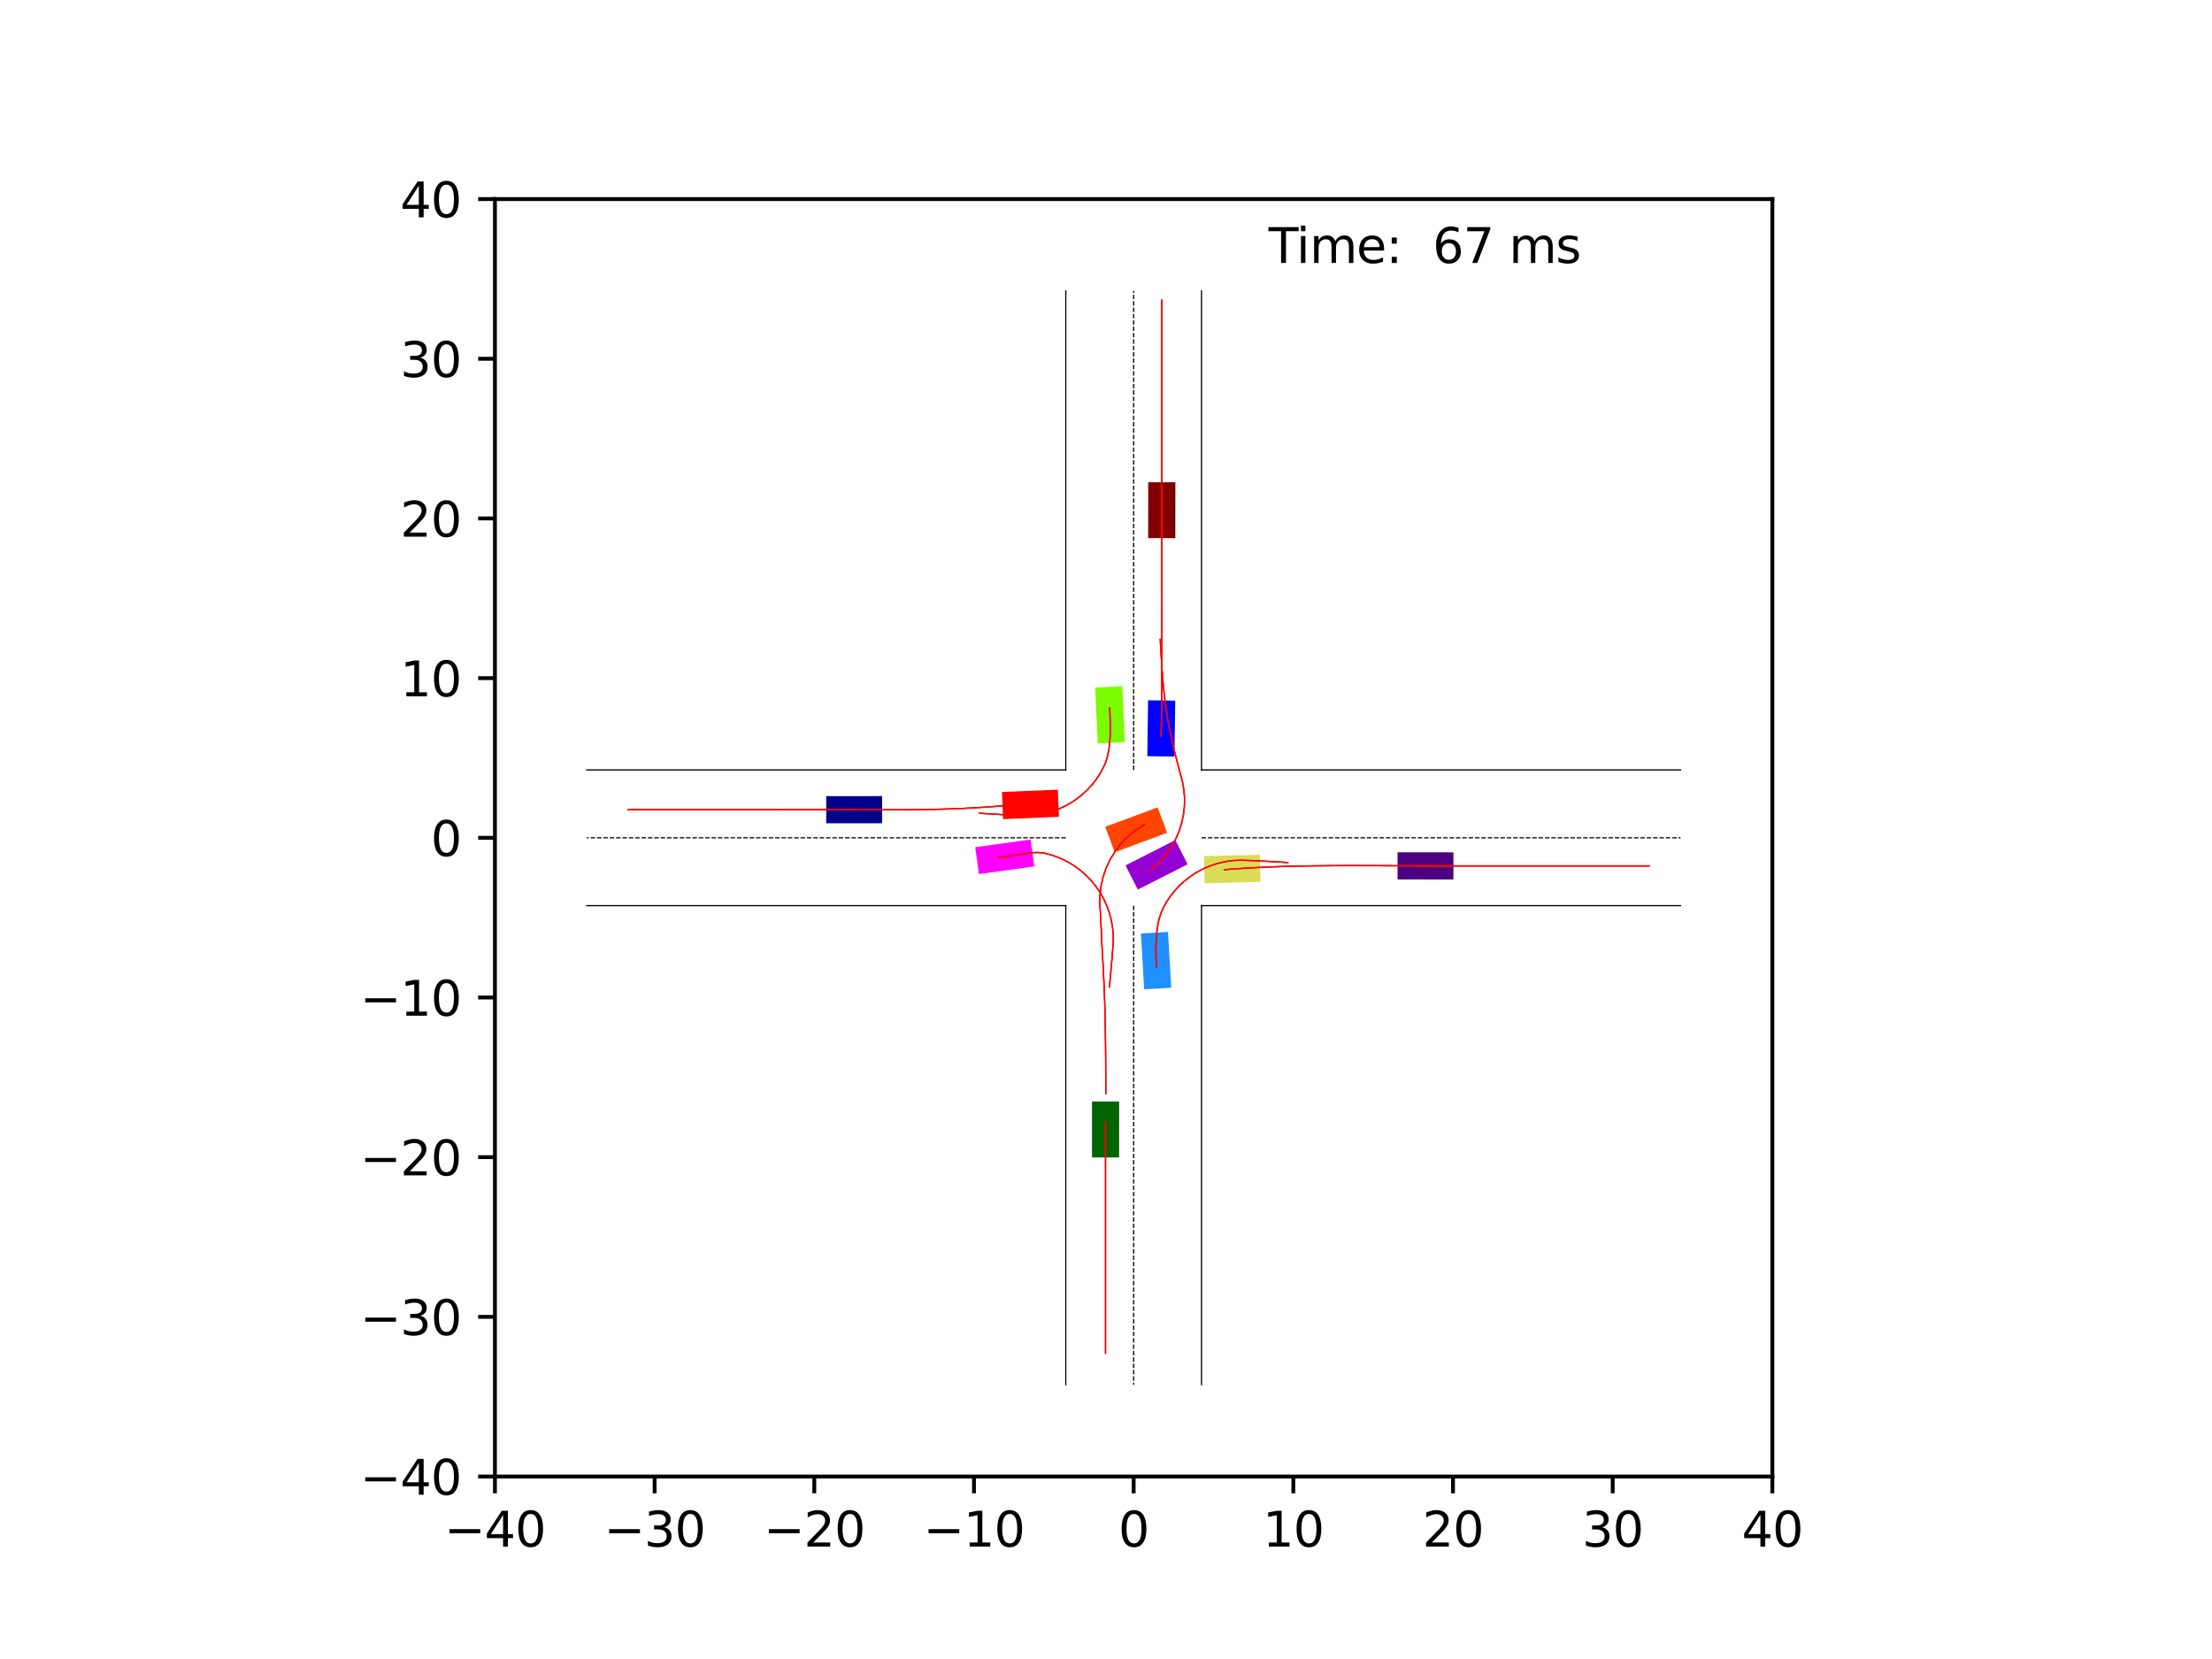 <?xml version="1.0" encoding="utf-8" standalone="no"?>
<!DOCTYPE svg PUBLIC "-//W3C//DTD SVG 1.1//EN"
  "http://www.w3.org/Graphics/SVG/1.1/DTD/svg11.dtd">
<svg xmlns:xlink="http://www.w3.org/1999/xlink" width="460.8pt" height="345.6pt" viewBox="0 0 460.8 345.6" xmlns="http://www.w3.org/2000/svg" version="1.1">
 <defs>
  <style type="text/css">*{stroke-linejoin: round; stroke-linecap: butt}</style>
 </defs>
 <g id="figure_1">
  <g id="patch_1">
   <path d="M 0 345.6 
L 460.8 345.6 
L 460.8 0 
L 0 0 
z
" style="fill: #ffffff"/>
  </g>
  <g id="axes_1">
   <g id="patch_2">
    <path d="M 103.104 307.584 
L 369.216 307.584 
L 369.216 41.472 
L 103.104 41.472 
z
" style="fill: #ffffff"/>
   </g>
   <g id="patch_3">
    <path d="M 183.757 165.843 
L 172.115 165.852 
L 172.119 171.506 
L 183.761 171.498 
z
" clip-path="url(#p60cce7ac82)" style="fill: #00008b"/>
   </g>
   <g id="patch_4">
    <path d="M 244.836 112.112 
L 244.852 100.47 
L 239.197 100.462 
L 239.181 112.105 
z
" clip-path="url(#p60cce7ac82)" style="fill: #800000"/>
   </g>
   <g id="patch_5">
    <path d="M 227.482 229.469 
L 227.478 241.111 
L 233.133 241.113 
L 233.137 229.471 
z
" clip-path="url(#p60cce7ac82)" style="fill: #006400"/>
   </g>
   <g id="patch_6">
    <path d="M 291.133 183.205 
L 302.776 183.211 
L 302.779 177.556 
L 291.136 177.55 
z
" clip-path="url(#p60cce7ac82)" style="fill: #4b0082"/>
   </g>
   <g id="patch_7">
    <path d="M 244.662 157.601 
L 244.82 145.96 
L 239.165 145.883 
L 239.007 157.524 
z
" clip-path="url(#p60cce7ac82)" style="fill: #0000ff"/>
   </g>
   <g id="patch_8">
    <path d="M 220.362 164.504 
L 208.73 164.99 
L 208.966 170.64 
L 220.599 170.153 
z
" clip-path="url(#p60cce7ac82)" style="fill: #ff0000"/>
   </g>
   <g id="patch_9">
    <path d="M 250.953 183.998 
L 262.592 183.717 
L 262.455 178.064 
L 250.816 178.345 
z
" clip-path="url(#p60cce7ac82)" style="fill: #dbdc56"/>
   </g>
   <g id="patch_10">
    <path d="M 237.026 185.318 
L 247.406 180.046 
L 244.845 175.004 
L 234.465 180.277 
z
" clip-path="url(#p60cce7ac82)" style="fill: #9400d3"/>
   </g>
   <g id="patch_11">
    <path d="M 243.993 205.757 
L 243.317 194.134 
L 237.671 194.463 
L 238.348 206.085 
z
" clip-path="url(#p60cce7ac82)" style="fill: #1e90ff"/>
   </g>
   <g id="patch_12">
    <path d="M 241.156 168.188 
L 230.242 172.239 
L 232.21 177.541 
L 243.124 173.489 
z
" clip-path="url(#p60cce7ac82)" style="fill: #ff4500"/>
   </g>
   <g id="patch_13">
    <path d="M 228.138 143.235 
L 228.683 154.865 
L 234.331 154.6 
L 233.786 142.971 
z
" clip-path="url(#p60cce7ac82)" style="fill: #7cfc00"/>
   </g>
   <g id="patch_14">
    <path d="M 203.932 182.082 
L 215.465 180.49 
L 214.692 174.888 
L 203.159 176.48 
z
" clip-path="url(#p60cce7ac82)" style="fill: #ff00ff"/>
   </g>
   <g id="matplotlib.axis_1">
    <g id="xtick_1">
     <g id="line2d_1">
      <defs>
       <path id="mf7e9c5c66e" d="M 0 0 
L 0 3.5 
" style="stroke: #000000; stroke-width: 0.8"/>
      </defs>
      <g>
       <use xlink:href="#mf7e9c5c66e" x="103.104" y="307.584" style="stroke: #000000; stroke-width: 0.8"/>
      </g>
     </g>
     <g id="text_1">
      <!-- −40 -->
      <g transform="translate(92.552 322.182) scale(0.1 -0.1)">
       <defs>
        <path id="DejaVuSans-2212" d="M 678 2272 
L 4684 2272 
L 4684 1741 
L 678 1741 
L 678 2272 
z
" transform="scale(0.016)"/>
        <path id="DejaVuSans-34" d="M 2419 4116 
L 825 1625 
L 2419 1625 
L 2419 4116 
z
M 2253 4666 
L 3047 4666 
L 3047 1625 
L 3713 1625 
L 3713 1100 
L 3047 1100 
L 3047 0 
L 2419 0 
L 2419 1100 
L 313 1100 
L 313 1709 
L 2253 4666 
z
" transform="scale(0.016)"/>
        <path id="DejaVuSans-30" d="M 2034 4250 
Q 1547 4250 1301 3770 
Q 1056 3291 1056 2328 
Q 1056 1369 1301 889 
Q 1547 409 2034 409 
Q 2525 409 2770 889 
Q 3016 1369 3016 2328 
Q 3016 3291 2770 3770 
Q 2525 4250 2034 4250 
z
M 2034 4750 
Q 2819 4750 3233 4129 
Q 3647 3509 3647 2328 
Q 3647 1150 3233 529 
Q 2819 -91 2034 -91 
Q 1250 -91 836 529 
Q 422 1150 422 2328 
Q 422 3509 836 4129 
Q 1250 4750 2034 4750 
z
" transform="scale(0.016)"/>
       </defs>
       <use xlink:href="#DejaVuSans-2212"/>
       <use xlink:href="#DejaVuSans-34" x="83.789"/>
       <use xlink:href="#DejaVuSans-30" x="147.412"/>
      </g>
     </g>
    </g>
    <g id="xtick_2">
     <g id="line2d_2">
      <g>
       <use xlink:href="#mf7e9c5c66e" x="136.368" y="307.584" style="stroke: #000000; stroke-width: 0.8"/>
      </g>
     </g>
     <g id="text_2">
      <!-- −30 -->
      <g transform="translate(125.816 322.182) scale(0.1 -0.1)">
       <defs>
        <path id="DejaVuSans-33" d="M 2597 2516 
Q 3050 2419 3304 2112 
Q 3559 1806 3559 1356 
Q 3559 666 3084 287 
Q 2609 -91 1734 -91 
Q 1441 -91 1130 -33 
Q 819 25 488 141 
L 488 750 
Q 750 597 1062 519 
Q 1375 441 1716 441 
Q 2309 441 2620 675 
Q 2931 909 2931 1356 
Q 2931 1769 2642 2001 
Q 2353 2234 1838 2234 
L 1294 2234 
L 1294 2753 
L 1863 2753 
Q 2328 2753 2575 2939 
Q 2822 3125 2822 3475 
Q 2822 3834 2567 4026 
Q 2313 4219 1838 4219 
Q 1578 4219 1281 4162 
Q 984 4106 628 3988 
L 628 4550 
Q 988 4650 1302 4700 
Q 1616 4750 1894 4750 
Q 2613 4750 3031 4423 
Q 3450 4097 3450 3541 
Q 3450 3153 3228 2886 
Q 3006 2619 2597 2516 
z
" transform="scale(0.016)"/>
       </defs>
       <use xlink:href="#DejaVuSans-2212"/>
       <use xlink:href="#DejaVuSans-33" x="83.789"/>
       <use xlink:href="#DejaVuSans-30" x="147.412"/>
      </g>
     </g>
    </g>
    <g id="xtick_3">
     <g id="line2d_3">
      <g>
       <use xlink:href="#mf7e9c5c66e" x="169.632" y="307.584" style="stroke: #000000; stroke-width: 0.8"/>
      </g>
     </g>
     <g id="text_3">
      <!-- −20 -->
      <g transform="translate(159.08 322.182) scale(0.1 -0.1)">
       <defs>
        <path id="DejaVuSans-32" d="M 1228 531 
L 3431 531 
L 3431 0 
L 469 0 
L 469 531 
Q 828 903 1448 1529 
Q 2069 2156 2228 2338 
Q 2531 2678 2651 2914 
Q 2772 3150 2772 3378 
Q 2772 3750 2511 3984 
Q 2250 4219 1831 4219 
Q 1534 4219 1204 4116 
Q 875 4013 500 3803 
L 500 4441 
Q 881 4594 1212 4672 
Q 1544 4750 1819 4750 
Q 2544 4750 2975 4387 
Q 3406 4025 3406 3419 
Q 3406 3131 3298 2873 
Q 3191 2616 2906 2266 
Q 2828 2175 2409 1742 
Q 1991 1309 1228 531 
z
" transform="scale(0.016)"/>
       </defs>
       <use xlink:href="#DejaVuSans-2212"/>
       <use xlink:href="#DejaVuSans-32" x="83.789"/>
       <use xlink:href="#DejaVuSans-30" x="147.412"/>
      </g>
     </g>
    </g>
    <g id="xtick_4">
     <g id="line2d_4">
      <g>
       <use xlink:href="#mf7e9c5c66e" x="202.896" y="307.584" style="stroke: #000000; stroke-width: 0.8"/>
      </g>
     </g>
     <g id="text_4">
      <!-- −10 -->
      <g transform="translate(192.344 322.182) scale(0.1 -0.1)">
       <defs>
        <path id="DejaVuSans-31" d="M 794 531 
L 1825 531 
L 1825 4091 
L 703 3866 
L 703 4441 
L 1819 4666 
L 2450 4666 
L 2450 531 
L 3481 531 
L 3481 0 
L 794 0 
L 794 531 
z
" transform="scale(0.016)"/>
       </defs>
       <use xlink:href="#DejaVuSans-2212"/>
       <use xlink:href="#DejaVuSans-31" x="83.789"/>
       <use xlink:href="#DejaVuSans-30" x="147.412"/>
      </g>
     </g>
    </g>
    <g id="xtick_5">
     <g id="line2d_5">
      <g>
       <use xlink:href="#mf7e9c5c66e" x="236.16" y="307.584" style="stroke: #000000; stroke-width: 0.8"/>
      </g>
     </g>
     <g id="text_5">
      <!-- 0 -->
      <g transform="translate(232.979 322.182) scale(0.1 -0.1)">
       <use xlink:href="#DejaVuSans-30"/>
      </g>
     </g>
    </g>
    <g id="xtick_6">
     <g id="line2d_6">
      <g>
       <use xlink:href="#mf7e9c5c66e" x="269.424" y="307.584" style="stroke: #000000; stroke-width: 0.8"/>
      </g>
     </g>
     <g id="text_6">
      <!-- 10 -->
      <g transform="translate(263.062 322.182) scale(0.1 -0.1)">
       <use xlink:href="#DejaVuSans-31"/>
       <use xlink:href="#DejaVuSans-30" x="63.623"/>
      </g>
     </g>
    </g>
    <g id="xtick_7">
     <g id="line2d_7">
      <g>
       <use xlink:href="#mf7e9c5c66e" x="302.688" y="307.584" style="stroke: #000000; stroke-width: 0.8"/>
      </g>
     </g>
     <g id="text_7">
      <!-- 20 -->
      <g transform="translate(296.325 322.182) scale(0.1 -0.1)">
       <use xlink:href="#DejaVuSans-32"/>
       <use xlink:href="#DejaVuSans-30" x="63.623"/>
      </g>
     </g>
    </g>
    <g id="xtick_8">
     <g id="line2d_8">
      <g>
       <use xlink:href="#mf7e9c5c66e" x="335.952" y="307.584" style="stroke: #000000; stroke-width: 0.8"/>
      </g>
     </g>
     <g id="text_8">
      <!-- 30 -->
      <g transform="translate(329.589 322.182) scale(0.1 -0.1)">
       <use xlink:href="#DejaVuSans-33"/>
       <use xlink:href="#DejaVuSans-30" x="63.623"/>
      </g>
     </g>
    </g>
    <g id="xtick_9">
     <g id="line2d_9">
      <g>
       <use xlink:href="#mf7e9c5c66e" x="369.216" y="307.584" style="stroke: #000000; stroke-width: 0.8"/>
      </g>
     </g>
     <g id="text_9">
      <!-- 40 -->
      <g transform="translate(362.853 322.182) scale(0.1 -0.1)">
       <use xlink:href="#DejaVuSans-34"/>
       <use xlink:href="#DejaVuSans-30" x="63.623"/>
      </g>
     </g>
    </g>
   </g>
   <g id="matplotlib.axis_2">
    <g id="ytick_1">
     <g id="line2d_10">
      <defs>
       <path id="mc640fdbd29" d="M 0 0 
L -3.5 0 
" style="stroke: #000000; stroke-width: 0.8"/>
      </defs>
      <g>
       <use xlink:href="#mc640fdbd29" x="103.104" y="307.584" style="stroke: #000000; stroke-width: 0.8"/>
      </g>
     </g>
     <g id="text_10">
      <!-- −40 -->
      <g transform="translate(74.999 311.383) scale(0.1 -0.1)">
       <use xlink:href="#DejaVuSans-2212"/>
       <use xlink:href="#DejaVuSans-34" x="83.789"/>
       <use xlink:href="#DejaVuSans-30" x="147.412"/>
      </g>
     </g>
    </g>
    <g id="ytick_2">
     <g id="line2d_11">
      <g>
       <use xlink:href="#mc640fdbd29" x="103.104" y="274.32" style="stroke: #000000; stroke-width: 0.8"/>
      </g>
     </g>
     <g id="text_11">
      <!-- −30 -->
      <g transform="translate(74.999 278.119) scale(0.1 -0.1)">
       <use xlink:href="#DejaVuSans-2212"/>
       <use xlink:href="#DejaVuSans-33" x="83.789"/>
       <use xlink:href="#DejaVuSans-30" x="147.412"/>
      </g>
     </g>
    </g>
    <g id="ytick_3">
     <g id="line2d_12">
      <g>
       <use xlink:href="#mc640fdbd29" x="103.104" y="241.056" style="stroke: #000000; stroke-width: 0.8"/>
      </g>
     </g>
     <g id="text_12">
      <!-- −20 -->
      <g transform="translate(74.999 244.855) scale(0.1 -0.1)">
       <use xlink:href="#DejaVuSans-2212"/>
       <use xlink:href="#DejaVuSans-32" x="83.789"/>
       <use xlink:href="#DejaVuSans-30" x="147.412"/>
      </g>
     </g>
    </g>
    <g id="ytick_4">
     <g id="line2d_13">
      <g>
       <use xlink:href="#mc640fdbd29" x="103.104" y="207.792" style="stroke: #000000; stroke-width: 0.8"/>
      </g>
     </g>
     <g id="text_13">
      <!-- −10 -->
      <g transform="translate(74.999 211.591) scale(0.1 -0.1)">
       <use xlink:href="#DejaVuSans-2212"/>
       <use xlink:href="#DejaVuSans-31" x="83.789"/>
       <use xlink:href="#DejaVuSans-30" x="147.412"/>
      </g>
     </g>
    </g>
    <g id="ytick_5">
     <g id="line2d_14">
      <g>
       <use xlink:href="#mc640fdbd29" x="103.104" y="174.528" style="stroke: #000000; stroke-width: 0.8"/>
      </g>
     </g>
     <g id="text_14">
      <!-- 0 -->
      <g transform="translate(89.742 178.327) scale(0.1 -0.1)">
       <use xlink:href="#DejaVuSans-30"/>
      </g>
     </g>
    </g>
    <g id="ytick_6">
     <g id="line2d_15">
      <g>
       <use xlink:href="#mc640fdbd29" x="103.104" y="141.264" style="stroke: #000000; stroke-width: 0.8"/>
      </g>
     </g>
     <g id="text_15">
      <!-- 10 -->
      <g transform="translate(83.379 145.063) scale(0.1 -0.1)">
       <use xlink:href="#DejaVuSans-31"/>
       <use xlink:href="#DejaVuSans-30" x="63.623"/>
      </g>
     </g>
    </g>
    <g id="ytick_7">
     <g id="line2d_16">
      <g>
       <use xlink:href="#mc640fdbd29" x="103.104" y="108" style="stroke: #000000; stroke-width: 0.8"/>
      </g>
     </g>
     <g id="text_16">
      <!-- 20 -->
      <g transform="translate(83.379 111.799) scale(0.1 -0.1)">
       <use xlink:href="#DejaVuSans-32"/>
       <use xlink:href="#DejaVuSans-30" x="63.623"/>
      </g>
     </g>
    </g>
    <g id="ytick_8">
     <g id="line2d_17">
      <g>
       <use xlink:href="#mc640fdbd29" x="103.104" y="74.736" style="stroke: #000000; stroke-width: 0.8"/>
      </g>
     </g>
     <g id="text_17">
      <!-- 30 -->
      <g transform="translate(83.379 78.535) scale(0.1 -0.1)">
       <use xlink:href="#DejaVuSans-33"/>
       <use xlink:href="#DejaVuSans-30" x="63.623"/>
      </g>
     </g>
    </g>
    <g id="ytick_9">
     <g id="line2d_18">
      <g>
       <use xlink:href="#mc640fdbd29" x="103.104" y="41.472" style="stroke: #000000; stroke-width: 0.8"/>
      </g>
     </g>
     <g id="text_18">
      <!-- 40 -->
      <g transform="translate(83.379 45.271) scale(0.1 -0.1)">
       <use xlink:href="#DejaVuSans-34"/>
       <use xlink:href="#DejaVuSans-30" x="63.623"/>
      </g>
     </g>
    </g>
   </g>
   <g id="line2d_19">
    <path d="M 250.297 288.457 
L 250.297 188.665 
" clip-path="url(#p60cce7ac82)" style="fill: none; stroke: #000000; stroke-width: 0.25; stroke-linecap: square"/>
   </g>
   <g id="line2d_20">
    <path d="M 250.297 188.665 
L 350.089 188.665 
" clip-path="url(#p60cce7ac82)" style="fill: none; stroke: #000000; stroke-width: 0.25; stroke-linecap: square"/>
   </g>
   <g id="line2d_21">
    <path d="M 350.089 160.391 
L 250.297 160.391 
" clip-path="url(#p60cce7ac82)" style="fill: none; stroke: #000000; stroke-width: 0.25; stroke-linecap: square"/>
   </g>
   <g id="line2d_22">
    <path d="M 250.297 160.391 
L 250.297 60.599 
" clip-path="url(#p60cce7ac82)" style="fill: none; stroke: #000000; stroke-width: 0.25; stroke-linecap: square"/>
   </g>
   <g id="line2d_23">
    <path d="M 222.023 60.599 
L 222.023 160.391 
" clip-path="url(#p60cce7ac82)" style="fill: none; stroke: #000000; stroke-width: 0.25; stroke-linecap: square"/>
   </g>
   <g id="line2d_24">
    <path d="M 222.023 160.391 
L 122.231 160.391 
" clip-path="url(#p60cce7ac82)" style="fill: none; stroke: #000000; stroke-width: 0.25; stroke-linecap: square"/>
   </g>
   <g id="line2d_25">
    <path d="M 122.231 188.665 
L 222.023 188.665 
" clip-path="url(#p60cce7ac82)" style="fill: none; stroke: #000000; stroke-width: 0.25; stroke-linecap: square"/>
   </g>
   <g id="line2d_26">
    <path d="M 222.023 188.665 
L 222.023 288.457 
" clip-path="url(#p60cce7ac82)" style="fill: none; stroke: #000000; stroke-width: 0.25; stroke-linecap: square"/>
   </g>
   <g id="line2d_27">
    <path d="M 250.297 174.528 
L 350.089 174.528 
" clip-path="url(#p60cce7ac82)" style="fill: none; stroke-dasharray: 0.925,0.4; stroke-dashoffset: 0; stroke: #000000; stroke-width: 0.25"/>
   </g>
   <g id="line2d_28">
    <path d="M 236.16 160.391 
L 236.16 60.599 
" clip-path="url(#p60cce7ac82)" style="fill: none; stroke-dasharray: 0.925,0.4; stroke-dashoffset: 0; stroke: #000000; stroke-width: 0.25"/>
   </g>
   <g id="line2d_29">
    <path d="M 222.023 174.528 
L 122.231 174.528 
" clip-path="url(#p60cce7ac82)" style="fill: none; stroke-dasharray: 0.925,0.4; stroke-dashoffset: 0; stroke: #000000; stroke-width: 0.25"/>
   </g>
   <g id="line2d_30">
    <path d="M 236.16 188.665 
L 236.16 288.457 
" clip-path="url(#p60cce7ac82)" style="fill: none; stroke-dasharray: 0.925,0.4; stroke-dashoffset: 0; stroke: #000000; stroke-width: 0.25"/>
   </g>
   <g id="line2d_31">
    <path d="M 179.563 168.675 
L 177.938 168.675 
L 176.314 168.675 
L 174.689 168.675 
L 173.065 168.675 
L 171.441 168.675 
L 169.817 168.675 
L 168.193 168.674 
L 166.57 168.674 
L 164.946 168.674 
L 163.322 168.674 
L 161.698 168.674 
L 160.074 168.673 
L 158.45 168.673 
L 156.826 168.673 
L 155.202 168.673 
L 153.578 168.673 
L 151.953 168.673 
L 150.329 168.672 
L 148.705 168.672 
L 147.08 168.672 
L 145.456 168.672 
L 143.831 168.672 
L 142.207 168.672 
L 140.582 168.672 
L 138.957 168.672 
L 137.333 168.672 
L 135.708 168.672 
L 134.083 168.672 
L 132.458 168.672 
L 130.833 168.672 
" clip-path="url(#p60cce7ac82)" style="fill: none; stroke: #ff0000; stroke-opacity: 0.2; stroke-width: 0.25; stroke-linecap: square"/>
   </g>
   <g id="line2d_32">
    <path d="M 179.563 168.675 
L 177.938 168.675 
L 176.314 168.675 
L 174.689 168.675 
L 173.065 168.675 
L 171.441 168.675 
L 169.817 168.675 
L 168.194 168.674 
L 166.57 168.674 
L 164.946 168.674 
L 163.322 168.674 
L 161.698 168.674 
L 160.074 168.673 
L 158.45 168.673 
L 156.826 168.673 
L 155.202 168.673 
L 153.578 168.673 
L 151.954 168.673 
L 150.33 168.672 
L 148.706 168.672 
L 147.081 168.672 
L 145.457 168.672 
L 143.833 168.672 
L 142.208 168.672 
L 140.584 168.672 
L 138.959 168.672 
L 137.335 168.672 
L 135.71 168.672 
L 134.085 168.672 
L 132.461 168.672 
L 130.836 168.672 
" clip-path="url(#p60cce7ac82)" style="fill: none; stroke: #ff0000; stroke-opacity: 0.4; stroke-width: 0.25; stroke-linecap: square"/>
   </g>
   <g id="line2d_33">
    <path d="M 179.563 168.675 
L 177.938 168.675 
L 176.314 168.675 
L 174.689 168.675 
L 173.065 168.675 
L 171.441 168.675 
L 169.817 168.675 
L 168.194 168.674 
L 166.57 168.674 
L 164.946 168.674 
L 163.322 168.674 
L 161.698 168.674 
L 160.074 168.673 
L 158.45 168.673 
L 156.826 168.673 
L 155.202 168.673 
L 153.578 168.673 
L 151.954 168.673 
L 150.329 168.672 
L 148.705 168.672 
L 147.081 168.672 
L 145.456 168.672 
L 143.832 168.672 
L 142.207 168.672 
L 140.583 168.672 
L 138.958 168.672 
L 137.333 168.672 
L 135.709 168.672 
L 134.084 168.672 
L 132.459 168.672 
L 130.835 168.672 
" clip-path="url(#p60cce7ac82)" style="fill: none; stroke: #ff0000; stroke-opacity: 0.6; stroke-width: 0.25; stroke-linecap: square"/>
   </g>
   <g id="line2d_34">
    <path d="M 179.563 168.675 
L 177.938 168.675 
L 176.314 168.675 
L 174.689 168.675 
L 173.065 168.675 
L 171.441 168.675 
L 169.817 168.675 
L 168.194 168.674 
L 166.57 168.674 
L 164.946 168.674 
L 163.322 168.674 
L 161.698 168.674 
L 160.074 168.673 
L 158.45 168.673 
L 156.826 168.673 
L 155.202 168.673 
L 153.578 168.673 
L 151.954 168.673 
L 150.33 168.672 
L 148.705 168.672 
L 147.081 168.672 
L 145.457 168.672 
L 143.832 168.672 
L 142.208 168.672 
L 140.583 168.672 
L 138.959 168.672 
L 137.334 168.672 
L 135.709 168.672 
L 134.085 168.672 
L 132.46 168.672 
L 130.836 168.672 
" clip-path="url(#p60cce7ac82)" style="fill: none; stroke: #ff0000; stroke-opacity: 0.8; stroke-width: 0.25; stroke-linecap: square"/>
   </g>
   <g id="line2d_35">
    <path d="M 179.563 168.675 
L 177.938 168.675 
L 176.314 168.675 
L 174.689 168.675 
L 173.065 168.675 
L 171.441 168.675 
L 169.817 168.675 
L 168.194 168.674 
L 166.57 168.674 
L 164.946 168.674 
L 163.322 168.674 
L 161.698 168.674 
L 160.074 168.673 
L 158.45 168.673 
L 156.826 168.673 
L 155.202 168.673 
L 153.578 168.673 
L 151.954 168.673 
L 150.33 168.672 
L 148.705 168.672 
L 147.081 168.672 
L 145.456 168.672 
L 143.832 168.672 
L 142.207 168.672 
L 140.583 168.672 
L 138.958 168.672 
L 137.334 168.672 
L 135.709 168.672 
L 134.084 168.672 
L 132.46 168.672 
L 130.835 168.672 
" clip-path="url(#p60cce7ac82)" style="fill: none; stroke: #ff0000; stroke-width: 0.25; stroke-linecap: square"/>
   </g>
   <g id="line2d_36">
    <path d="M 242.016 107.789 
L 242.017 106.287 
L 242.018 104.784 
L 242.018 103.28 
L 242.018 101.775 
L 242.018 100.269 
L 242.018 98.763 
L 242.018 97.256 
L 242.018 95.748 
L 242.018 94.24 
L 242.018 92.731 
L 242.018 91.222 
L 242.018 89.713 
L 242.017 88.203 
L 242.017 86.693 
L 242.017 85.183 
L 242.017 83.672 
L 242.017 82.162 
L 242.017 80.651 
L 242.016 79.14 
L 242.016 77.629 
L 242.016 76.118 
L 242.016 74.607 
L 242.016 73.096 
L 242.016 71.584 
L 242.016 70.073 
L 242.016 68.561 
L 242.016 67.05 
L 242.016 65.539 
L 242.016 64.027 
L 242.016 62.516 
" clip-path="url(#p60cce7ac82)" style="fill: none; stroke: #ff0000; stroke-opacity: 0.2; stroke-width: 0.25; stroke-linecap: square"/>
   </g>
   <g id="line2d_37">
    <path d="M 242.016 107.789 
L 242.017 106.287 
L 242.017 104.784 
L 242.018 103.28 
L 242.018 101.775 
L 242.018 100.269 
L 242.018 98.763 
L 242.018 97.255 
L 242.018 95.748 
L 242.018 94.24 
L 242.018 92.731 
L 242.018 91.222 
L 242.018 89.712 
L 242.017 88.203 
L 242.017 86.693 
L 242.017 85.182 
L 242.017 83.672 
L 242.017 82.161 
L 242.017 80.65 
L 242.016 79.139 
L 242.016 77.628 
L 242.016 76.117 
L 242.016 74.606 
L 242.016 73.095 
L 242.016 71.583 
L 242.016 70.072 
L 242.016 68.56 
L 242.016 67.049 
L 242.016 65.538 
L 242.016 64.026 
L 242.016 62.515 
" clip-path="url(#p60cce7ac82)" style="fill: none; stroke: #ff0000; stroke-opacity: 0.4; stroke-width: 0.25; stroke-linecap: square"/>
   </g>
   <g id="line2d_38">
    <path d="M 242.016 107.789 
L 242.017 106.287 
L 242.017 104.784 
L 242.018 103.28 
L 242.018 101.775 
L 242.018 100.269 
L 242.018 98.763 
L 242.018 97.255 
L 242.018 95.748 
L 242.018 94.24 
L 242.018 92.731 
L 242.018 91.222 
L 242.018 89.713 
L 242.017 88.203 
L 242.017 86.693 
L 242.017 85.183 
L 242.017 83.672 
L 242.017 82.162 
L 242.017 80.651 
L 242.016 79.14 
L 242.016 77.629 
L 242.016 76.118 
L 242.016 74.606 
L 242.016 73.095 
L 242.016 71.584 
L 242.016 70.072 
L 242.016 68.561 
L 242.016 67.05 
L 242.016 65.538 
L 242.016 64.027 
L 242.016 62.515 
" clip-path="url(#p60cce7ac82)" style="fill: none; stroke: #ff0000; stroke-opacity: 0.6; stroke-width: 0.25; stroke-linecap: square"/>
   </g>
   <g id="line2d_39">
    <path d="M 242.016 107.789 
L 242.017 106.287 
L 242.017 104.784 
L 242.018 103.28 
L 242.018 101.775 
L 242.018 100.269 
L 242.018 98.763 
L 242.018 97.255 
L 242.018 95.748 
L 242.018 94.24 
L 242.018 92.731 
L 242.018 91.222 
L 242.018 89.713 
L 242.017 88.203 
L 242.017 86.693 
L 242.017 85.183 
L 242.017 83.672 
L 242.017 82.161 
L 242.017 80.651 
L 242.016 79.14 
L 242.016 77.629 
L 242.016 76.117 
L 242.016 74.606 
L 242.016 73.095 
L 242.016 71.584 
L 242.016 70.072 
L 242.016 68.561 
L 242.016 67.049 
L 242.016 65.538 
L 242.016 64.026 
L 242.016 62.515 
" clip-path="url(#p60cce7ac82)" style="fill: none; stroke: #ff0000; stroke-opacity: 0.8; stroke-width: 0.25; stroke-linecap: square"/>
   </g>
   <g id="line2d_40">
    <path d="M 242.016 107.789 
L 242.017 106.287 
L 242.017 104.784 
L 242.018 103.28 
L 242.018 101.775 
L 242.018 100.269 
L 242.018 98.763 
L 242.018 97.255 
L 242.018 95.748 
L 242.018 94.24 
L 242.018 92.731 
L 242.018 91.222 
L 242.018 89.713 
L 242.017 88.203 
L 242.017 86.693 
L 242.017 85.183 
L 242.017 83.672 
L 242.017 82.161 
L 242.017 80.651 
L 242.016 79.14 
L 242.016 77.629 
L 242.016 76.118 
L 242.016 74.606 
L 242.016 73.095 
L 242.016 71.584 
L 242.016 70.072 
L 242.016 68.561 
L 242.016 67.049 
L 242.016 65.538 
L 242.016 64.027 
L 242.016 62.515 
" clip-path="url(#p60cce7ac82)" style="fill: none; stroke: #ff0000; stroke-width: 0.25; stroke-linecap: square"/>
   </g>
   <g id="line2d_41">
    <path d="M 230.308 233.685 
L 230.307 235.291 
L 230.307 236.897 
L 230.306 238.504 
L 230.306 240.111 
L 230.305 241.717 
L 230.305 243.324 
L 230.305 244.931 
L 230.305 246.538 
L 230.304 248.146 
L 230.304 249.753 
L 230.304 251.36 
L 230.304 252.968 
L 230.304 254.575 
L 230.304 256.183 
L 230.304 257.791 
L 230.304 259.398 
L 230.304 261.006 
L 230.304 262.614 
L 230.304 264.222 
L 230.304 265.83 
L 230.304 267.438 
L 230.304 269.045 
L 230.304 270.653 
L 230.304 272.261 
L 230.304 273.869 
L 230.304 275.477 
L 230.304 277.086 
L 230.304 278.694 
L 230.304 280.302 
L 230.304 281.91 
" clip-path="url(#p60cce7ac82)" style="fill: none; stroke: #ff0000; stroke-opacity: 0.2; stroke-width: 0.25; stroke-linecap: square"/>
   </g>
   <g id="line2d_42">
    <path d="M 230.308 233.685 
L 230.307 235.291 
L 230.307 236.897 
L 230.306 238.504 
L 230.306 240.111 
L 230.305 241.717 
L 230.305 243.324 
L 230.305 244.931 
L 230.305 246.538 
L 230.304 248.145 
L 230.304 249.753 
L 230.304 251.36 
L 230.304 252.968 
L 230.304 254.575 
L 230.304 256.183 
L 230.304 257.79 
L 230.304 259.398 
L 230.304 261.006 
L 230.304 262.614 
L 230.304 264.222 
L 230.304 265.829 
L 230.304 267.437 
L 230.304 269.045 
L 230.304 270.653 
L 230.304 272.261 
L 230.304 273.869 
L 230.304 275.477 
L 230.304 277.085 
L 230.304 278.693 
L 230.304 280.301 
L 230.304 281.909 
" clip-path="url(#p60cce7ac82)" style="fill: none; stroke: #ff0000; stroke-opacity: 0.4; stroke-width: 0.25; stroke-linecap: square"/>
   </g>
   <g id="line2d_43">
    <path d="M 230.308 233.685 
L 230.307 235.291 
L 230.307 236.897 
L 230.306 238.504 
L 230.306 240.111 
L 230.305 241.717 
L 230.305 243.324 
L 230.305 244.931 
L 230.305 246.538 
L 230.304 248.146 
L 230.304 249.753 
L 230.304 251.36 
L 230.304 252.968 
L 230.304 254.575 
L 230.304 256.183 
L 230.304 257.79 
L 230.304 259.398 
L 230.304 261.006 
L 230.304 262.614 
L 230.304 264.222 
L 230.304 265.83 
L 230.304 267.437 
L 230.304 269.045 
L 230.304 270.653 
L 230.304 272.261 
L 230.304 273.869 
L 230.304 275.477 
L 230.304 277.085 
L 230.304 278.693 
L 230.304 280.301 
L 230.304 281.909 
" clip-path="url(#p60cce7ac82)" style="fill: none; stroke: #ff0000; stroke-opacity: 0.6; stroke-width: 0.25; stroke-linecap: square"/>
   </g>
   <g id="line2d_44">
    <path d="M 230.308 233.685 
L 230.307 235.291 
L 230.307 236.897 
L 230.306 238.504 
L 230.306 240.111 
L 230.305 241.717 
L 230.305 243.324 
L 230.305 244.931 
L 230.305 246.538 
L 230.304 248.146 
L 230.304 249.753 
L 230.304 251.36 
L 230.304 252.968 
L 230.304 254.575 
L 230.304 256.183 
L 230.304 257.79 
L 230.304 259.398 
L 230.304 261.006 
L 230.304 262.614 
L 230.304 264.222 
L 230.304 265.83 
L 230.304 267.437 
L 230.304 269.045 
L 230.304 270.653 
L 230.304 272.261 
L 230.304 273.869 
L 230.304 275.477 
L 230.304 277.085 
L 230.304 278.693 
L 230.304 280.301 
L 230.304 281.909 
" clip-path="url(#p60cce7ac82)" style="fill: none; stroke: #ff0000; stroke-opacity: 0.8; stroke-width: 0.25; stroke-linecap: square"/>
   </g>
   <g id="line2d_45">
    <path d="M 230.308 233.685 
L 230.307 235.291 
L 230.307 236.897 
L 230.306 238.504 
L 230.306 240.111 
L 230.305 241.717 
L 230.305 243.324 
L 230.305 244.931 
L 230.305 246.538 
L 230.304 248.146 
L 230.304 249.753 
L 230.304 251.36 
L 230.304 252.968 
L 230.304 254.575 
L 230.304 256.183 
L 230.304 257.79 
L 230.304 259.398 
L 230.304 261.006 
L 230.304 262.614 
L 230.304 264.222 
L 230.304 265.83 
L 230.304 267.437 
L 230.304 269.045 
L 230.304 270.653 
L 230.304 272.261 
L 230.304 273.869 
L 230.304 275.477 
L 230.304 277.085 
L 230.304 278.693 
L 230.304 280.301 
L 230.304 281.909 
" clip-path="url(#p60cce7ac82)" style="fill: none; stroke: #ff0000; stroke-width: 0.25; stroke-linecap: square"/>
   </g>
   <g id="line2d_46">
    <path d="M 295.351 180.38 
L 296.956 180.38 
L 298.561 180.381 
L 300.167 180.382 
L 301.772 180.382 
L 303.378 180.383 
L 304.984 180.383 
L 306.589 180.383 
L 308.195 180.384 
L 309.801 180.384 
L 311.407 180.384 
L 313.013 180.384 
L 314.619 180.384 
L 316.226 180.384 
L 317.832 180.384 
L 319.438 180.384 
L 321.045 180.384 
L 322.651 180.384 
L 324.258 180.384 
L 325.864 180.384 
L 327.471 180.384 
L 329.077 180.384 
L 330.684 180.384 
L 332.291 180.384 
L 333.898 180.384 
L 335.504 180.384 
L 337.111 180.384 
L 338.718 180.384 
L 340.325 180.384 
L 341.932 180.384 
L 343.539 180.384 
" clip-path="url(#p60cce7ac82)" style="fill: none; stroke: #ff0000; stroke-opacity: 0.2; stroke-width: 0.25; stroke-linecap: square"/>
   </g>
   <g id="line2d_47">
    <path d="M 295.351 180.38 
L 296.956 180.38 
L 298.561 180.381 
L 300.167 180.382 
L 301.772 180.382 
L 303.378 180.383 
L 304.984 180.383 
L 306.589 180.383 
L 308.195 180.384 
L 309.801 180.384 
L 311.407 180.384 
L 313.013 180.384 
L 314.619 180.384 
L 316.225 180.384 
L 317.832 180.384 
L 319.438 180.384 
L 321.044 180.384 
L 322.651 180.384 
L 324.257 180.384 
L 325.864 180.384 
L 327.47 180.384 
L 329.077 180.384 
L 330.684 180.384 
L 332.29 180.384 
L 333.897 180.384 
L 335.504 180.384 
L 337.11 180.384 
L 338.717 180.384 
L 340.324 180.384 
L 341.931 180.384 
L 343.538 180.384 
" clip-path="url(#p60cce7ac82)" style="fill: none; stroke: #ff0000; stroke-opacity: 0.4; stroke-width: 0.25; stroke-linecap: square"/>
   </g>
   <g id="line2d_48">
    <path d="M 295.351 180.38 
L 296.956 180.38 
L 298.561 180.381 
L 300.167 180.382 
L 301.772 180.382 
L 303.378 180.383 
L 304.984 180.383 
L 306.589 180.383 
L 308.195 180.384 
L 309.801 180.384 
L 311.407 180.384 
L 313.013 180.384 
L 314.619 180.384 
L 316.225 180.384 
L 317.832 180.384 
L 319.438 180.384 
L 321.044 180.384 
L 322.651 180.384 
L 324.257 180.384 
L 325.864 180.384 
L 327.471 180.384 
L 329.077 180.384 
L 330.684 180.384 
L 332.291 180.384 
L 333.897 180.384 
L 335.504 180.384 
L 337.111 180.384 
L 338.718 180.384 
L 340.325 180.384 
L 341.931 180.384 
L 343.538 180.384 
" clip-path="url(#p60cce7ac82)" style="fill: none; stroke: #ff0000; stroke-opacity: 0.6; stroke-width: 0.25; stroke-linecap: square"/>
   </g>
   <g id="line2d_49">
    <path d="M 295.351 180.38 
L 296.956 180.38 
L 298.561 180.381 
L 300.167 180.382 
L 301.772 180.382 
L 303.378 180.383 
L 304.984 180.383 
L 306.589 180.383 
L 308.195 180.384 
L 309.801 180.384 
L 311.407 180.384 
L 313.013 180.384 
L 314.619 180.384 
L 316.225 180.384 
L 317.832 180.384 
L 319.438 180.384 
L 321.044 180.384 
L 322.651 180.384 
L 324.257 180.384 
L 325.864 180.384 
L 327.47 180.384 
L 329.077 180.384 
L 330.684 180.384 
L 332.29 180.384 
L 333.897 180.384 
L 335.504 180.384 
L 337.111 180.384 
L 338.717 180.384 
L 340.324 180.384 
L 341.931 180.384 
L 343.538 180.384 
" clip-path="url(#p60cce7ac82)" style="fill: none; stroke: #ff0000; stroke-opacity: 0.8; stroke-width: 0.25; stroke-linecap: square"/>
   </g>
   <g id="line2d_50">
    <path d="M 295.351 180.38 
L 296.956 180.38 
L 298.561 180.381 
L 300.167 180.382 
L 301.772 180.382 
L 303.378 180.383 
L 304.984 180.383 
L 306.589 180.383 
L 308.195 180.384 
L 309.801 180.384 
L 311.407 180.384 
L 313.013 180.384 
L 314.619 180.384 
L 316.225 180.384 
L 317.832 180.384 
L 319.438 180.384 
L 321.044 180.384 
L 322.651 180.384 
L 324.257 180.384 
L 325.864 180.384 
L 327.471 180.384 
L 329.077 180.384 
L 330.684 180.384 
L 332.291 180.384 
L 333.897 180.384 
L 335.504 180.384 
L 337.111 180.384 
L 338.718 180.384 
L 340.324 180.384 
L 341.931 180.384 
L 343.538 180.384 
" clip-path="url(#p60cce7ac82)" style="fill: none; stroke: #ff0000; stroke-width: 0.25; stroke-linecap: square"/>
   </g>
   <g id="line2d_51">
    <path d="M 241.861 153.317 
L 241.91 151.742 
L 241.944 150.175 
L 241.966 148.616 
L 241.983 147.064 
L 241.998 145.518 
L 242.009 143.978 
L 242.018 142.441 
L 242.024 140.909 
L 242.029 139.38 
L 242.032 137.854 
L 242.034 136.33 
L 242.035 134.808 
L 242.035 133.287 
L 242.034 131.767 
L 242.034 130.248 
L 242.032 128.73 
L 242.031 127.212 
L 242.03 125.694 
L 242.028 124.176 
L 242.027 122.658 
L 242.025 121.141 
L 242.024 119.622 
L 242.022 118.104 
L 242.021 116.585 
L 242.02 115.067 
L 242.019 113.548 
L 242.018 112.028 
L 242.017 110.509 
L 242.016 108.99 
L 242.015 107.47 
" clip-path="url(#p60cce7ac82)" style="fill: none; stroke: #ff0000; stroke-opacity: 0.2; stroke-width: 0.25; stroke-linecap: square"/>
   </g>
   <g id="line2d_52">
    <path d="M 241.861 153.317 
L 241.911 151.742 
L 241.946 150.175 
L 241.967 148.616 
L 241.985 147.064 
L 241.999 145.518 
L 242.01 143.977 
L 242.019 142.441 
L 242.025 140.909 
L 242.03 139.379 
L 242.033 137.853 
L 242.034 136.329 
L 242.035 134.806 
L 242.035 133.285 
L 242.035 131.765 
L 242.034 130.246 
L 242.032 128.727 
L 242.031 127.209 
L 242.029 125.691 
L 242.028 124.173 
L 242.026 122.654 
L 242.025 121.136 
L 242.024 119.618 
L 242.022 118.099 
L 242.021 116.58 
L 242.02 115.061 
L 242.019 113.541 
L 242.018 112.021 
L 242.017 110.502 
L 242.016 108.982 
L 242.015 107.462 
" clip-path="url(#p60cce7ac82)" style="fill: none; stroke: #ff0000; stroke-opacity: 0.4; stroke-width: 0.25; stroke-linecap: square"/>
   </g>
   <g id="line2d_53">
    <path d="M 241.861 153.317 
L 241.912 151.742 
L 241.947 150.175 
L 241.968 148.616 
L 241.986 147.064 
L 242 145.518 
L 242.011 143.978 
L 242.019 142.441 
L 242.026 140.909 
L 242.03 139.38 
L 242.033 137.853 
L 242.035 136.329 
L 242.035 134.807 
L 242.035 133.286 
L 242.035 131.766 
L 242.034 130.247 
L 242.032 128.729 
L 242.031 127.211 
L 242.029 125.693 
L 242.028 124.175 
L 242.026 122.657 
L 242.025 121.139 
L 242.024 119.62 
L 242.022 118.102 
L 242.021 116.583 
L 242.02 115.064 
L 242.019 113.545 
L 242.018 112.025 
L 242.017 110.506 
L 242.016 108.986 
L 242.015 107.467 
" clip-path="url(#p60cce7ac82)" style="fill: none; stroke: #ff0000; stroke-opacity: 0.6; stroke-width: 0.25; stroke-linecap: square"/>
   </g>
   <g id="line2d_54">
    <path d="M 241.861 153.317 
L 241.913 151.742 
L 241.948 150.175 
L 241.969 148.616 
L 241.986 147.064 
L 242 145.518 
L 242.011 143.977 
L 242.02 142.441 
L 242.026 140.909 
L 242.03 139.38 
L 242.033 137.853 
L 242.035 136.329 
L 242.035 134.807 
L 242.035 133.286 
L 242.035 131.766 
L 242.034 130.247 
L 242.032 128.728 
L 242.031 127.21 
L 242.029 125.692 
L 242.028 124.174 
L 242.026 122.655 
L 242.025 121.137 
L 242.024 119.619 
L 242.022 118.1 
L 242.021 116.581 
L 242.02 115.062 
L 242.019 113.543 
L 242.018 112.023 
L 242.017 110.504 
L 242.016 108.984 
L 242.015 107.464 
" clip-path="url(#p60cce7ac82)" style="fill: none; stroke: #ff0000; stroke-opacity: 0.8; stroke-width: 0.25; stroke-linecap: square"/>
   </g>
   <g id="line2d_55">
    <path d="M 241.861 153.317 
L 241.914 151.742 
L 241.948 150.175 
L 241.969 148.616 
L 241.986 147.064 
L 242 145.518 
L 242.011 143.978 
L 242.02 142.441 
L 242.026 140.909 
L 242.03 139.38 
L 242.033 137.853 
L 242.035 136.329 
L 242.035 134.807 
L 242.035 133.286 
L 242.035 131.766 
L 242.034 130.247 
L 242.032 128.728 
L 242.031 127.21 
L 242.029 125.692 
L 242.028 124.174 
L 242.026 122.656 
L 242.025 121.138 
L 242.024 119.62 
L 242.022 118.101 
L 242.021 116.582 
L 242.02 115.063 
L 242.019 113.544 
L 242.018 112.024 
L 242.017 110.505 
L 242.016 108.985 
L 242.015 107.466 
" clip-path="url(#p60cce7ac82)" style="fill: none; stroke: #ff0000; stroke-width: 0.25; stroke-linecap: square"/>
   </g>
   <g id="line2d_56">
    <path d="M 216.248 167.587 
L 214.664 167.58 
L 213.084 167.64 
L 211.506 167.707 
L 209.932 167.806 
L 208.36 167.918 
L 206.79 168.039 
L 205.22 168.149 
L 203.65 168.248 
L 202.081 168.336 
L 200.511 168.412 
L 198.941 168.477 
L 197.371 168.532 
L 195.8 168.577 
L 194.23 168.614 
L 192.659 168.644 
L 191.087 168.667 
L 189.516 168.684 
L 187.944 168.697 
L 186.372 168.705 
L 184.8 168.711 
L 183.228 168.713 
L 181.655 168.714 
L 180.082 168.713 
L 178.509 168.71 
L 176.936 168.707 
L 175.362 168.703 
L 173.788 168.699 
L 172.215 168.695 
L 170.641 168.69 
L 169.067 168.685 
" clip-path="url(#p60cce7ac82)" style="fill: none; stroke: #ff0000; stroke-opacity: 0.2; stroke-width: 0.25; stroke-linecap: square"/>
   </g>
   <g id="line2d_57">
    <path d="M 216.248 167.587 
L 214.664 167.577 
L 213.084 167.637 
L 211.506 167.704 
L 209.932 167.803 
L 208.36 167.915 
L 206.789 168.036 
L 205.219 168.146 
L 203.65 168.245 
L 202.08 168.333 
L 200.509 168.409 
L 198.939 168.474 
L 197.369 168.529 
L 195.798 168.575 
L 194.227 168.612 
L 192.655 168.642 
L 191.084 168.665 
L 189.512 168.683 
L 187.94 168.696 
L 186.367 168.704 
L 184.795 168.71 
L 183.222 168.713 
L 181.648 168.714 
L 180.075 168.713 
L 178.501 168.711 
L 176.927 168.708 
L 175.353 168.704 
L 173.779 168.7 
L 172.204 168.695 
L 170.63 168.691 
L 169.055 168.687 
" clip-path="url(#p60cce7ac82)" style="fill: none; stroke: #ff0000; stroke-opacity: 0.4; stroke-width: 0.25; stroke-linecap: square"/>
   </g>
   <g id="line2d_58">
    <path d="M 216.248 167.587 
L 214.664 167.574 
L 213.084 167.634 
L 211.506 167.701 
L 209.932 167.801 
L 208.36 167.913 
L 206.79 168.034 
L 205.22 168.145 
L 203.65 168.244 
L 202.08 168.332 
L 200.51 168.409 
L 198.94 168.474 
L 197.37 168.529 
L 195.799 168.575 
L 194.228 168.612 
L 192.657 168.642 
L 191.086 168.665 
L 189.514 168.683 
L 187.942 168.696 
L 186.37 168.705 
L 184.798 168.71 
L 183.225 168.713 
L 181.652 168.714 
L 180.079 168.713 
L 178.506 168.711 
L 176.932 168.707 
L 175.358 168.704 
L 173.784 168.699 
L 172.21 168.695 
L 170.636 168.691 
L 169.062 168.686 
" clip-path="url(#p60cce7ac82)" style="fill: none; stroke: #ff0000; stroke-opacity: 0.6; stroke-width: 0.25; stroke-linecap: square"/>
   </g>
   <g id="line2d_59">
    <path d="M 216.248 167.587 
L 214.664 167.573 
L 213.084 167.633 
L 211.506 167.7 
L 209.932 167.799 
L 208.36 167.912 
L 206.79 168.033 
L 205.22 168.144 
L 203.65 168.243 
L 202.08 168.331 
L 200.51 168.408 
L 198.94 168.473 
L 197.369 168.529 
L 195.799 168.574 
L 194.228 168.612 
L 192.656 168.642 
L 191.085 168.665 
L 189.513 168.683 
L 187.941 168.696 
L 186.369 168.705 
L 184.796 168.71 
L 183.223 168.713 
L 181.65 168.714 
L 180.077 168.713 
L 178.503 168.711 
L 176.929 168.708 
L 175.355 168.704 
L 173.781 168.7 
L 172.207 168.695 
L 170.633 168.691 
L 169.058 168.686 
" clip-path="url(#p60cce7ac82)" style="fill: none; stroke: #ff0000; stroke-opacity: 0.8; stroke-width: 0.25; stroke-linecap: square"/>
   </g>
   <g id="line2d_60">
    <path d="M 216.248 167.587 
L 214.664 167.572 
L 213.084 167.632 
L 211.506 167.699 
L 209.932 167.798 
L 208.36 167.911 
L 206.79 168.032 
L 205.22 168.143 
L 203.65 168.243 
L 202.08 168.331 
L 200.51 168.407 
L 198.94 168.473 
L 197.37 168.528 
L 195.799 168.574 
L 194.228 168.612 
L 192.657 168.642 
L 191.086 168.665 
L 189.514 168.683 
L 187.942 168.696 
L 186.37 168.705 
L 184.797 168.71 
L 183.224 168.713 
L 181.651 168.714 
L 180.078 168.713 
L 178.504 168.711 
L 176.931 168.708 
L 175.357 168.704 
L 173.783 168.7 
L 172.209 168.695 
L 170.635 168.691 
L 169.06 168.686 
" clip-path="url(#p60cce7ac82)" style="fill: none; stroke: #ff0000; stroke-width: 0.25; stroke-linecap: square"/>
   </g>
   <g id="line2d_61">
    <path d="M 255.06 181.177 
L 256.705 181.051 
L 258.342 180.944 
L 259.969 180.843 
L 261.589 180.751 
L 263.201 180.669 
L 264.806 180.597 
L 266.405 180.536 
L 268 180.485 
L 269.589 180.443 
L 271.174 180.41 
L 272.755 180.384 
L 274.333 180.365 
L 275.908 180.351 
L 277.481 180.341 
L 279.051 180.335 
L 280.619 180.332 
L 282.186 180.332 
L 283.752 180.333 
L 285.316 180.335 
L 286.879 180.338 
L 288.442 180.342 
L 290.004 180.346 
L 291.566 180.351 
L 293.127 180.355 
L 294.688 180.36 
L 296.249 180.364 
L 297.81 180.369 
L 299.371 180.373 
L 300.931 180.377 
L 302.492 180.381 
" clip-path="url(#p60cce7ac82)" style="fill: none; stroke: #ff0000; stroke-opacity: 0.2; stroke-width: 0.25; stroke-linecap: square"/>
   </g>
   <g id="line2d_62">
    <path d="M 255.06 181.177 
L 256.705 181.041 
L 258.341 180.934 
L 259.969 180.834 
L 261.588 180.742 
L 263.2 180.661 
L 264.805 180.591 
L 266.405 180.531 
L 267.999 180.481 
L 269.588 180.44 
L 271.173 180.408 
L 272.754 180.382 
L 274.332 180.364 
L 275.907 180.35 
L 277.48 180.341 
L 279.05 180.336 
L 280.618 180.333 
L 282.185 180.333 
L 283.75 180.334 
L 285.314 180.336 
L 286.878 180.339 
L 288.44 180.343 
L 290.002 180.347 
L 291.564 180.352 
L 293.125 180.356 
L 294.686 180.361 
L 296.247 180.365 
L 297.807 180.369 
L 299.368 180.374 
L 300.928 180.378 
L 302.489 180.382 
" clip-path="url(#p60cce7ac82)" style="fill: none; stroke: #ff0000; stroke-opacity: 0.4; stroke-width: 0.25; stroke-linecap: square"/>
   </g>
   <g id="line2d_63">
    <path d="M 255.06 181.177 
L 256.704 181.035 
L 258.341 180.928 
L 259.968 180.829 
L 261.588 180.738 
L 263.2 180.657 
L 264.805 180.587 
L 266.404 180.528 
L 267.998 180.478 
L 269.588 180.438 
L 271.173 180.406 
L 272.754 180.382 
L 274.332 180.363 
L 275.907 180.35 
L 277.479 180.341 
L 279.049 180.336 
L 280.617 180.333 
L 282.184 180.333 
L 283.749 180.334 
L 285.314 180.337 
L 286.877 180.34 
L 288.44 180.344 
L 290.002 180.348 
L 291.563 180.352 
L 293.124 180.357 
L 294.685 180.361 
L 296.246 180.366 
L 297.806 180.37 
L 299.367 180.374 
L 300.927 180.378 
L 302.488 180.382 
" clip-path="url(#p60cce7ac82)" style="fill: none; stroke: #ff0000; stroke-opacity: 0.6; stroke-width: 0.25; stroke-linecap: square"/>
   </g>
   <g id="line2d_64">
    <path d="M 255.06 181.177 
L 256.704 181.032 
L 258.341 180.926 
L 259.968 180.827 
L 261.587 180.736 
L 263.199 180.656 
L 264.805 180.586 
L 266.404 180.527 
L 267.998 180.478 
L 269.588 180.438 
L 271.173 180.406 
L 272.754 180.382 
L 274.332 180.363 
L 275.907 180.35 
L 277.479 180.341 
L 279.049 180.336 
L 280.617 180.334 
L 282.184 180.333 
L 283.749 180.335 
L 285.313 180.337 
L 286.877 180.34 
L 288.439 180.344 
L 290.001 180.349 
L 291.563 180.353 
L 293.124 180.357 
L 294.685 180.362 
L 296.245 180.366 
L 297.806 180.37 
L 299.366 180.375 
L 300.927 180.379 
L 302.487 180.383 
" clip-path="url(#p60cce7ac82)" style="fill: none; stroke: #ff0000; stroke-opacity: 0.8; stroke-width: 0.25; stroke-linecap: square"/>
   </g>
   <g id="line2d_65">
    <path d="M 255.06 181.177 
L 256.704 181.031 
L 258.34 180.925 
L 259.968 180.825 
L 261.587 180.735 
L 263.199 180.655 
L 264.805 180.585 
L 266.404 180.526 
L 267.998 180.477 
L 269.588 180.437 
L 271.173 180.406 
L 272.754 180.381 
L 274.332 180.363 
L 275.907 180.35 
L 277.479 180.341 
L 279.049 180.336 
L 280.617 180.334 
L 282.184 180.333 
L 283.749 180.335 
L 285.313 180.337 
L 286.877 180.34 
L 288.439 180.344 
L 290.001 180.348 
L 291.563 180.353 
L 293.124 180.357 
L 294.685 180.362 
L 296.246 180.366 
L 297.806 180.37 
L 299.367 180.374 
L 300.927 180.378 
L 302.487 180.382 
" clip-path="url(#p60cce7ac82)" style="fill: none; stroke: #ff0000; stroke-width: 0.25; stroke-linecap: square"/>
   </g>
   <g id="line2d_66">
    <path d="M 239.644 181.254 
L 240.935 180.161 
L 242.129 178.945 
L 243.21 177.616 
L 244.165 176.184 
L 244.982 174.665 
L 245.653 173.072 
L 246.17 171.422 
L 246.528 169.731 
L 246.724 168.014 
L 246.757 166.29 
L 246.627 164.574 
L 246.337 162.882 
L 245.889 161.229 
L 245.449 159.579 
L 245.023 157.931 
L 244.614 156.285 
L 244.227 154.639 
L 243.867 152.992 
L 243.538 151.343 
L 243.242 149.694 
L 242.98 148.043 
L 242.75 146.391 
L 242.552 144.739 
L 242.381 143.087 
L 242.233 141.435 
L 242.104 139.784 
L 241.988 138.133 
L 241.882 136.482 
L 241.782 134.832 
L 241.69 133.181 
" clip-path="url(#p60cce7ac82)" style="fill: none; stroke: #ff0000; stroke-opacity: 0.2; stroke-width: 0.25; stroke-linecap: square"/>
   </g>
   <g id="line2d_67">
    <path d="M 239.644 181.254 
L 240.935 180.161 
L 242.129 178.945 
L 243.21 177.616 
L 244.165 176.184 
L 244.983 174.665 
L 245.654 173.072 
L 246.171 171.422 
L 246.53 169.731 
L 246.726 168.015 
L 246.76 166.29 
L 246.63 164.574 
L 246.34 162.881 
L 245.894 161.228 
L 245.453 159.579 
L 245.027 157.931 
L 244.618 156.284 
L 244.23 154.638 
L 243.87 152.992 
L 243.54 151.344 
L 243.244 149.694 
L 242.981 148.043 
L 242.752 146.392 
L 242.554 144.74 
L 242.383 143.088 
L 242.236 141.436 
L 242.107 139.785 
L 241.993 138.135 
L 241.888 136.485 
L 241.79 134.835 
L 241.698 133.185 
" clip-path="url(#p60cce7ac82)" style="fill: none; stroke: #ff0000; stroke-opacity: 0.4; stroke-width: 0.25; stroke-linecap: square"/>
   </g>
   <g id="line2d_68">
    <path d="M 239.644 181.254 
L 240.935 180.161 
L 242.128 178.944 
L 243.207 177.613 
L 244.162 176.181 
L 244.979 174.661 
L 245.65 173.069 
L 246.168 171.419 
L 246.528 169.728 
L 246.725 168.012 
L 246.758 166.287 
L 246.629 164.571 
L 246.339 162.878 
L 245.892 161.225 
L 245.451 159.575 
L 245.024 157.928 
L 244.614 156.281 
L 244.226 154.636 
L 243.865 152.989 
L 243.535 151.341 
L 243.238 149.692 
L 242.975 148.041 
L 242.745 146.39 
L 242.547 144.738 
L 242.376 143.087 
L 242.229 141.435 
L 242.101 139.785 
L 241.987 138.134 
L 241.884 136.484 
L 241.786 134.835 
L 241.695 133.185 
" clip-path="url(#p60cce7ac82)" style="fill: none; stroke: #ff0000; stroke-opacity: 0.6; stroke-width: 0.25; stroke-linecap: square"/>
   </g>
   <g id="line2d_69">
    <path d="M 239.644 181.254 
L 240.935 180.161 
L 242.127 178.944 
L 243.207 177.612 
L 244.16 176.18 
L 244.978 174.66 
L 245.649 173.068 
L 246.168 171.418 
L 246.527 169.727 
L 246.724 168.01 
L 246.758 166.286 
L 246.629 164.569 
L 246.339 162.877 
L 245.892 161.223 
L 245.45 159.574 
L 245.023 157.927 
L 244.613 156.28 
L 244.225 154.635 
L 243.863 152.988 
L 243.532 151.34 
L 243.235 149.691 
L 242.972 148.041 
L 242.742 146.39 
L 242.543 144.738 
L 242.373 143.087 
L 242.226 141.436 
L 242.099 139.785 
L 241.986 138.135 
L 241.884 136.486 
L 241.788 134.836 
L 241.697 133.187 
" clip-path="url(#p60cce7ac82)" style="fill: none; stroke: #ff0000; stroke-opacity: 0.8; stroke-width: 0.25; stroke-linecap: square"/>
   </g>
   <g id="line2d_70">
    <path d="M 239.644 181.254 
L 240.935 180.161 
L 242.128 178.944 
L 243.209 177.614 
L 244.163 176.182 
L 244.981 174.662 
L 245.652 173.07 
L 246.169 171.419 
L 246.528 169.728 
L 246.725 168.011 
L 246.758 166.287 
L 246.628 164.57 
L 246.338 162.878 
L 245.891 161.224 
L 245.449 159.575 
L 245.021 157.928 
L 244.61 156.282 
L 244.221 154.636 
L 243.859 152.99 
L 243.528 151.342 
L 243.23 149.693 
L 242.967 148.043 
L 242.737 146.392 
L 242.538 144.741 
L 242.368 143.089 
L 242.221 141.438 
L 242.095 139.788 
L 241.983 138.138 
L 241.881 136.489 
L 241.787 134.84 
L 241.697 133.191 
" clip-path="url(#p60cce7ac82)" style="fill: none; stroke: #ff0000; stroke-width: 0.25; stroke-linecap: square"/>
   </g>
   <g id="line2d_71">
    <path d="M 240.89 201.542 
L 240.831 200.11 
L 240.795 198.68 
L 240.796 197.252 
L 240.845 195.827 
L 240.954 194.408 
L 241.14 193 
L 241.424 191.61 
L 241.832 190.253 
L 242.403 188.959 
L 243.107 187.734 
L 243.903 186.569 
L 244.787 185.47 
L 245.752 184.444 
L 246.794 183.496 
L 247.905 182.632 
L 249.078 181.856 
L 250.308 181.173 
L 251.587 180.587 
L 252.906 180.101 
L 254.26 179.718 
L 255.639 179.441 
L 257.035 179.27 
L 258.441 179.207 
L 259.848 179.25 
L 261.254 179.302 
L 262.66 179.365 
L 264.067 179.436 
L 265.472 179.512 
L 266.878 179.588 
L 268.284 179.666 
" clip-path="url(#p60cce7ac82)" style="fill: none; stroke: #ff0000; stroke-opacity: 0.2; stroke-width: 0.25; stroke-linecap: square"/>
   </g>
   <g id="line2d_72">
    <path d="M 240.89 201.542 
L 240.831 200.11 
L 240.795 198.68 
L 240.796 197.252 
L 240.844 195.827 
L 240.953 194.408 
L 241.139 192.999 
L 241.423 191.609 
L 241.83 190.253 
L 242.4 188.958 
L 243.103 187.733 
L 243.899 186.567 
L 244.783 185.468 
L 245.748 184.441 
L 246.789 183.493 
L 247.899 182.628 
L 249.073 181.852 
L 250.303 181.169 
L 251.581 180.583 
L 252.901 180.097 
L 254.255 179.715 
L 255.634 179.437 
L 257.031 179.267 
L 258.437 179.204 
L 259.844 179.248 
L 261.25 179.301 
L 262.657 179.365 
L 264.063 179.438 
L 265.469 179.514 
L 266.875 179.591 
L 268.281 179.67 
" clip-path="url(#p60cce7ac82)" style="fill: none; stroke: #ff0000; stroke-opacity: 0.4; stroke-width: 0.25; stroke-linecap: square"/>
   </g>
   <g id="line2d_73">
    <path d="M 240.89 201.542 
L 240.832 200.11 
L 240.796 198.68 
L 240.797 197.252 
L 240.845 195.827 
L 240.954 194.408 
L 241.14 192.999 
L 241.424 191.609 
L 241.832 190.253 
L 242.401 188.958 
L 243.106 187.733 
L 243.902 186.567 
L 244.784 185.467 
L 245.749 184.44 
L 246.789 183.491 
L 247.899 182.625 
L 249.073 181.848 
L 250.302 181.165 
L 251.58 180.578 
L 252.9 180.092 
L 254.254 179.709 
L 255.633 179.432 
L 257.03 179.262 
L 258.436 179.2 
L 259.844 179.245 
L 261.25 179.299 
L 262.657 179.363 
L 264.063 179.436 
L 265.47 179.514 
L 266.876 179.592 
L 268.282 179.67 
" clip-path="url(#p60cce7ac82)" style="fill: none; stroke: #ff0000; stroke-opacity: 0.6; stroke-width: 0.25; stroke-linecap: square"/>
   </g>
   <g id="line2d_74">
    <path d="M 240.89 201.542 
L 240.832 200.11 
L 240.797 198.68 
L 240.798 197.252 
L 240.846 195.827 
L 240.955 194.408 
L 241.141 192.999 
L 241.425 191.609 
L 241.833 190.253 
L 242.403 188.958 
L 243.108 187.733 
L 243.903 186.567 
L 244.786 185.467 
L 245.75 184.44 
L 246.791 183.49 
L 247.9 182.624 
L 249.073 181.847 
L 250.302 181.163 
L 251.581 180.576 
L 252.901 180.089 
L 254.254 179.706 
L 255.634 179.429 
L 257.031 179.259 
L 258.437 179.198 
L 259.844 179.243 
L 261.251 179.297 
L 262.658 179.362 
L 264.064 179.435 
L 265.471 179.513 
L 266.877 179.592 
L 268.283 179.67 
" clip-path="url(#p60cce7ac82)" style="fill: none; stroke: #ff0000; stroke-opacity: 0.8; stroke-width: 0.25; stroke-linecap: square"/>
   </g>
   <g id="line2d_75">
    <path d="M 240.89 201.542 
L 240.832 200.11 
L 240.797 198.68 
L 240.798 197.252 
L 240.846 195.827 
L 240.955 194.408 
L 241.142 192.999 
L 241.425 191.609 
L 241.833 190.253 
L 242.403 188.958 
L 243.107 187.733 
L 243.903 186.567 
L 244.786 185.467 
L 245.75 184.44 
L 246.791 183.491 
L 247.901 182.625 
L 249.074 181.848 
L 250.303 181.164 
L 251.582 180.577 
L 252.902 180.091 
L 254.255 179.707 
L 255.635 179.429 
L 257.031 179.259 
L 258.438 179.197 
L 259.845 179.242 
L 261.252 179.296 
L 262.659 179.361 
L 264.065 179.435 
L 265.471 179.513 
L 266.878 179.592 
L 268.284 179.669 
" clip-path="url(#p60cce7ac82)" style="fill: none; stroke: #ff0000; stroke-width: 0.25; stroke-linecap: square"/>
   </g>
   <g id="line2d_76">
    <path d="M 238.431 171.752 
L 236.683 172.865 
L 235.071 174.172 
L 233.618 175.655 
L 232.343 177.293 
L 231.264 179.061 
L 230.394 180.936 
L 229.743 182.89 
L 229.319 184.898 
L 229.124 186.932 
L 229.158 188.964 
L 229.291 190.981 
L 229.384 192.987 
L 229.471 194.981 
L 229.569 196.963 
L 229.676 198.934 
L 229.783 200.895 
L 229.885 202.847 
L 229.977 204.791 
L 230.057 206.729 
L 230.125 208.662 
L 230.181 210.589 
L 230.226 212.512 
L 230.262 214.431 
L 230.289 216.347 
L 230.31 218.261 
L 230.325 220.173 
L 230.337 222.084 
L 230.346 223.994 
L 230.352 225.903 
L 230.356 227.813 
" clip-path="url(#p60cce7ac82)" style="fill: none; stroke: #ff0000; stroke-opacity: 0.2; stroke-width: 0.25; stroke-linecap: square"/>
   </g>
   <g id="line2d_77">
    <path d="M 238.431 171.752 
L 236.683 172.864 
L 235.07 174.171 
L 233.616 175.654 
L 232.341 177.291 
L 231.261 179.059 
L 230.39 180.933 
L 229.739 182.887 
L 229.314 184.895 
L 229.119 186.929 
L 229.153 188.961 
L 229.285 190.977 
L 229.377 192.984 
L 229.464 194.978 
L 229.562 196.96 
L 229.669 198.93 
L 229.777 200.891 
L 229.878 202.843 
L 229.971 204.787 
L 230.051 206.725 
L 230.12 208.657 
L 230.176 210.584 
L 230.222 212.507 
L 230.257 214.426 
L 230.285 216.342 
L 230.306 218.255 
L 230.322 220.167 
L 230.333 222.077 
L 230.342 223.986 
L 230.349 225.895 
L 230.353 227.804 
" clip-path="url(#p60cce7ac82)" style="fill: none; stroke: #ff0000; stroke-opacity: 0.4; stroke-width: 0.25; stroke-linecap: square"/>
   </g>
   <g id="line2d_78">
    <path d="M 238.431 171.752 
L 236.683 172.864 
L 235.069 174.17 
L 233.614 175.651 
L 232.337 177.287 
L 231.257 179.055 
L 230.386 180.929 
L 229.736 182.884 
L 229.312 184.892 
L 229.118 186.926 
L 229.151 188.958 
L 229.284 190.974 
L 229.376 192.981 
L 229.464 194.975 
L 229.562 196.957 
L 229.67 198.927 
L 229.778 200.888 
L 229.88 202.84 
L 229.973 204.784 
L 230.054 206.722 
L 230.123 208.653 
L 230.18 210.58 
L 230.226 212.503 
L 230.262 214.421 
L 230.29 216.337 
L 230.311 218.25 
L 230.327 220.161 
L 230.339 222.071 
L 230.348 223.98 
L 230.355 225.889 
L 230.359 227.797 
" clip-path="url(#p60cce7ac82)" style="fill: none; stroke: #ff0000; stroke-opacity: 0.6; stroke-width: 0.25; stroke-linecap: square"/>
   </g>
   <g id="line2d_79">
    <path d="M 238.431 171.752 
L 236.683 172.864 
L 235.069 174.169 
L 233.613 175.65 
L 232.336 177.286 
L 231.255 179.053 
L 230.386 180.928 
L 229.736 182.883 
L 229.312 184.891 
L 229.118 186.925 
L 229.151 188.957 
L 229.284 190.974 
L 229.377 192.98 
L 229.464 194.974 
L 229.562 196.956 
L 229.67 198.927 
L 229.778 200.887 
L 229.881 202.839 
L 229.973 204.783 
L 230.055 206.721 
L 230.124 208.652 
L 230.181 210.579 
L 230.227 212.501 
L 230.263 214.42 
L 230.291 216.335 
L 230.312 218.248 
L 230.327 220.159 
L 230.339 222.069 
L 230.348 223.977 
L 230.354 225.886 
L 230.358 227.794 
" clip-path="url(#p60cce7ac82)" style="fill: none; stroke: #ff0000; stroke-opacity: 0.8; stroke-width: 0.25; stroke-linecap: square"/>
   </g>
   <g id="line2d_80">
    <path d="M 238.431 171.752 
L 236.683 172.864 
L 235.07 174.17 
L 233.615 175.652 
L 232.339 177.289 
L 231.259 179.057 
L 230.389 180.931 
L 229.738 182.886 
L 229.314 184.894 
L 229.119 186.928 
L 229.153 188.96 
L 229.286 190.976 
L 229.378 192.983 
L 229.466 194.977 
L 229.564 196.959 
L 229.672 198.929 
L 229.78 200.89 
L 229.882 202.841 
L 229.975 204.786 
L 230.057 206.723 
L 230.126 208.655 
L 230.183 210.581 
L 230.229 212.503 
L 230.265 214.422 
L 230.292 216.337 
L 230.313 218.249 
L 230.328 220.16 
L 230.34 222.069 
L 230.348 223.978 
L 230.354 225.886 
L 230.357 227.793 
" clip-path="url(#p60cce7ac82)" style="fill: none; stroke: #ff0000; stroke-width: 0.25; stroke-linecap: square"/>
   </g>
   <g id="line2d_81">
    <path d="M 231.172 147.49 
L 231.234 148.918 
L 231.269 150.344 
L 231.292 151.768 
L 231.268 153.189 
L 231.181 154.606 
L 231.016 156.013 
L 230.749 157.402 
L 230.351 158.757 
L 229.781 160.047 
L 229.087 161.273 
L 228.301 162.44 
L 227.428 163.542 
L 226.472 164.572 
L 225.441 165.524 
L 224.34 166.395 
L 223.176 167.177 
L 221.955 167.868 
L 220.685 168.463 
L 219.373 168.958 
L 218.027 169.352 
L 216.655 169.641 
L 215.263 169.825 
L 213.862 169.901 
L 212.459 169.869 
L 211.056 169.809 
L 209.654 169.74 
L 208.252 169.664 
L 206.849 169.584 
L 205.447 169.504 
L 204.045 169.421 
" clip-path="url(#p60cce7ac82)" style="fill: none; stroke: #ff0000; stroke-opacity: 0.2; stroke-width: 0.25; stroke-linecap: square"/>
   </g>
   <g id="line2d_82">
    <path d="M 231.172 147.49 
L 231.235 148.918 
L 231.27 150.344 
L 231.293 151.768 
L 231.269 153.189 
L 231.183 154.606 
L 231.017 156.013 
L 230.751 157.402 
L 230.354 158.757 
L 229.785 160.048 
L 229.092 161.274 
L 228.306 162.442 
L 227.433 163.544 
L 226.478 164.574 
L 225.447 165.528 
L 224.346 166.398 
L 223.182 167.181 
L 221.961 167.872 
L 220.691 168.466 
L 219.379 168.962 
L 218.032 169.356 
L 216.659 169.645 
L 215.268 169.827 
L 213.866 169.903 
L 212.463 169.87 
L 211.06 169.81 
L 209.658 169.74 
L 208.255 169.662 
L 206.853 169.581 
L 205.451 169.499 
L 204.048 169.417 
" clip-path="url(#p60cce7ac82)" style="fill: none; stroke: #ff0000; stroke-opacity: 0.4; stroke-width: 0.25; stroke-linecap: square"/>
   </g>
   <g id="line2d_83">
    <path d="M 231.172 147.49 
L 231.234 148.918 
L 231.27 150.344 
L 231.293 151.768 
L 231.268 153.189 
L 231.182 154.606 
L 231.017 156.013 
L 230.75 157.402 
L 230.353 158.758 
L 229.784 160.048 
L 229.089 161.274 
L 228.304 162.442 
L 227.431 163.544 
L 226.477 164.575 
L 225.447 165.53 
L 224.346 166.401 
L 223.183 167.185 
L 221.962 167.877 
L 220.692 168.472 
L 219.38 168.968 
L 218.033 169.362 
L 216.66 169.651 
L 215.269 169.833 
L 213.867 169.907 
L 212.463 169.874 
L 211.06 169.812 
L 209.657 169.742 
L 208.255 169.664 
L 206.853 169.581 
L 205.45 169.499 
L 204.048 169.417 
" clip-path="url(#p60cce7ac82)" style="fill: none; stroke: #ff0000; stroke-opacity: 0.6; stroke-width: 0.25; stroke-linecap: square"/>
   </g>
   <g id="line2d_84">
    <path d="M 231.172 147.49 
L 231.234 148.918 
L 231.27 150.344 
L 231.292 151.768 
L 231.268 153.189 
L 231.181 154.606 
L 231.016 156.013 
L 230.749 157.402 
L 230.352 158.758 
L 229.782 160.048 
L 229.088 161.274 
L 228.302 162.441 
L 227.429 163.544 
L 226.475 164.575 
L 225.445 165.53 
L 224.345 166.402 
L 223.182 167.186 
L 221.962 167.879 
L 220.692 168.475 
L 219.38 168.971 
L 218.033 169.365 
L 216.66 169.654 
L 215.268 169.836 
L 213.866 169.91 
L 212.463 169.876 
L 211.06 169.814 
L 209.657 169.743 
L 208.254 169.665 
L 206.852 169.582 
L 205.449 169.499 
L 204.046 169.417 
" clip-path="url(#p60cce7ac82)" style="fill: none; stroke: #ff0000; stroke-opacity: 0.8; stroke-width: 0.25; stroke-linecap: square"/>
   </g>
   <g id="line2d_85">
    <path d="M 231.172 147.49 
L 231.234 148.918 
L 231.27 150.344 
L 231.292 151.768 
L 231.268 153.189 
L 231.181 154.606 
L 231.016 156.013 
L 230.749 157.402 
L 230.352 158.757 
L 229.782 160.048 
L 229.088 161.274 
L 228.303 162.442 
L 227.43 163.544 
L 226.475 164.575 
L 225.445 165.529 
L 224.345 166.401 
L 223.181 167.185 
L 221.961 167.877 
L 220.691 168.473 
L 219.379 168.97 
L 218.032 169.364 
L 216.659 169.653 
L 215.267 169.835 
L 213.865 169.91 
L 212.462 169.877 
L 211.059 169.815 
L 209.656 169.744 
L 208.253 169.665 
L 206.85 169.583 
L 205.448 169.499 
L 204.045 169.418 
" clip-path="url(#p60cce7ac82)" style="fill: none; stroke: #ff0000; stroke-width: 0.25; stroke-linecap: square"/>
   </g>
   <g id="line2d_86">
    <path d="M 207.966 178.668 
L 209.312 178.488 
L 210.656 178.277 
L 212.009 178.107 
L 213.36 177.882 
L 214.719 177.675 
L 216.098 177.577 
L 217.483 177.716 
L 218.842 178.063 
L 220.182 178.519 
L 221.495 179.084 
L 222.772 179.757 
L 224.004 180.538 
L 225.181 181.423 
L 226.292 182.409 
L 227.329 183.49 
L 228.28 184.661 
L 229.137 185.915 
L 229.891 187.244 
L 230.534 188.638 
L 231.061 190.088 
L 231.464 191.583 
L 231.74 193.112 
L 231.885 194.664 
L 231.897 196.225 
L 231.787 197.786 
L 231.667 199.349 
L 231.536 200.912 
L 231.4 202.477 
L 231.262 204.041 
L 231.118 205.606 
" clip-path="url(#p60cce7ac82)" style="fill: none; stroke: #ff0000; stroke-opacity: 0.2; stroke-width: 0.25; stroke-linecap: square"/>
   </g>
   <g id="line2d_87">
    <path d="M 207.966 178.668 
L 209.312 178.486 
L 210.656 178.275 
L 212.009 178.105 
L 213.36 177.879 
L 214.719 177.672 
L 216.099 177.573 
L 217.485 177.71 
L 218.844 178.06 
L 220.184 178.516 
L 221.498 179.081 
L 222.776 179.752 
L 224.01 180.531 
L 225.189 181.414 
L 226.302 182.399 
L 227.34 183.48 
L 228.293 184.652 
L 229.15 185.906 
L 229.905 187.235 
L 230.548 188.63 
L 231.075 190.081 
L 231.478 191.577 
L 231.754 193.107 
L 231.898 194.659 
L 231.91 196.222 
L 231.798 197.784 
L 231.676 199.348 
L 231.545 200.912 
L 231.406 202.478 
L 231.265 204.044 
L 231.125 205.61 
" clip-path="url(#p60cce7ac82)" style="fill: none; stroke: #ff0000; stroke-opacity: 0.4; stroke-width: 0.25; stroke-linecap: square"/>
   </g>
   <g id="line2d_88">
    <path d="M 207.966 178.668 
L 209.312 178.486 
L 210.656 178.274 
L 212.009 178.103 
L 213.36 177.877 
L 214.719 177.67 
L 216.099 177.57 
L 217.485 177.707 
L 218.844 178.056 
L 220.184 178.512 
L 221.498 179.076 
L 222.777 179.747 
L 224.011 180.525 
L 225.19 181.408 
L 226.304 182.393 
L 227.342 183.474 
L 228.294 184.646 
L 229.152 185.9 
L 229.906 187.229 
L 230.549 188.625 
L 231.075 190.075 
L 231.479 191.572 
L 231.754 193.102 
L 231.899 194.654 
L 231.91 196.217 
L 231.798 197.779 
L 231.676 199.343 
L 231.544 200.908 
L 231.405 202.473 
L 231.264 204.04 
L 231.124 205.606 
" clip-path="url(#p60cce7ac82)" style="fill: none; stroke: #ff0000; stroke-opacity: 0.6; stroke-width: 0.25; stroke-linecap: square"/>
   </g>
   <g id="line2d_89">
    <path d="M 207.966 178.668 
L 209.312 178.485 
L 210.656 178.273 
L 212.009 178.102 
L 213.359 177.876 
L 214.719 177.668 
L 216.099 177.569 
L 217.485 177.705 
L 218.845 178.052 
L 220.185 178.507 
L 221.499 179.071 
L 222.778 179.743 
L 224.011 180.522 
L 225.19 181.406 
L 226.303 182.392 
L 227.341 183.473 
L 228.293 184.645 
L 229.151 185.899 
L 229.905 187.229 
L 230.549 188.624 
L 231.075 190.075 
L 231.479 191.571 
L 231.754 193.101 
L 231.899 194.654 
L 231.91 196.217 
L 231.798 197.779 
L 231.676 199.343 
L 231.544 200.908 
L 231.405 202.474 
L 231.264 204.04 
L 231.124 205.607 
" clip-path="url(#p60cce7ac82)" style="fill: none; stroke: #ff0000; stroke-opacity: 0.8; stroke-width: 0.25; stroke-linecap: square"/>
   </g>
   <g id="line2d_90">
    <path d="M 207.966 178.668 
L 209.312 178.485 
L 210.656 178.273 
L 212.009 178.101 
L 213.359 177.875 
L 214.719 177.668 
L 216.099 177.568 
L 217.485 177.704 
L 218.845 178.051 
L 220.186 178.505 
L 221.5 179.069 
L 222.778 179.742 
L 224.012 180.521 
L 225.19 181.406 
L 226.303 182.391 
L 227.341 183.473 
L 228.294 184.644 
L 229.152 185.899 
L 229.907 187.228 
L 230.551 188.623 
L 231.077 190.074 
L 231.481 191.571 
L 231.756 193.101 
L 231.901 194.654 
L 231.912 196.217 
L 231.799 197.779 
L 231.678 199.344 
L 231.546 200.909 
L 231.406 202.474 
L 231.265 204.041 
L 231.125 205.608 
" clip-path="url(#p60cce7ac82)" style="fill: none; stroke: #ff0000; stroke-width: 0.25; stroke-linecap: square"/>
   </g>
   <g id="patch_15">
    <path d="M 103.104 307.584 
L 103.104 41.472 
" style="fill: none; stroke: #000000; stroke-width: 0.8; stroke-linejoin: miter; stroke-linecap: square"/>
   </g>
   <g id="patch_16">
    <path d="M 369.216 307.584 
L 369.216 41.472 
" style="fill: none; stroke: #000000; stroke-width: 0.8; stroke-linejoin: miter; stroke-linecap: square"/>
   </g>
   <g id="patch_17">
    <path d="M 103.104 307.584 
L 369.216 307.584 
" style="fill: none; stroke: #000000; stroke-width: 0.8; stroke-linejoin: miter; stroke-linecap: square"/>
   </g>
   <g id="patch_18">
    <path d="M 103.104 41.472 
L 369.216 41.472 
" style="fill: none; stroke: #000000; stroke-width: 0.8; stroke-linejoin: miter; stroke-linecap: square"/>
   </g>
   <g id="text_19">
    <!-- Time:  67 ms -->
    <g transform="translate(264.254 54.778) scale(0.1 -0.1)">
     <defs>
      <path id="DejaVuSans-54" d="M -19 4666 
L 3928 4666 
L 3928 4134 
L 2272 4134 
L 2272 0 
L 1638 0 
L 1638 4134 
L -19 4134 
L -19 4666 
z
" transform="scale(0.016)"/>
      <path id="DejaVuSans-69" d="M 603 3500 
L 1178 3500 
L 1178 0 
L 603 0 
L 603 3500 
z
M 603 4863 
L 1178 4863 
L 1178 4134 
L 603 4134 
L 603 4863 
z
" transform="scale(0.016)"/>
      <path id="DejaVuSans-6d" d="M 3328 2828 
Q 3544 3216 3844 3400 
Q 4144 3584 4550 3584 
Q 5097 3584 5394 3201 
Q 5691 2819 5691 2113 
L 5691 0 
L 5113 0 
L 5113 2094 
Q 5113 2597 4934 2840 
Q 4756 3084 4391 3084 
Q 3944 3084 3684 2787 
Q 3425 2491 3425 1978 
L 3425 0 
L 2847 0 
L 2847 2094 
Q 2847 2600 2669 2842 
Q 2491 3084 2119 3084 
Q 1678 3084 1418 2786 
Q 1159 2488 1159 1978 
L 1159 0 
L 581 0 
L 581 3500 
L 1159 3500 
L 1159 2956 
Q 1356 3278 1631 3431 
Q 1906 3584 2284 3584 
Q 2666 3584 2933 3390 
Q 3200 3197 3328 2828 
z
" transform="scale(0.016)"/>
      <path id="DejaVuSans-65" d="M 3597 1894 
L 3597 1613 
L 953 1613 
Q 991 1019 1311 708 
Q 1631 397 2203 397 
Q 2534 397 2845 478 
Q 3156 559 3463 722 
L 3463 178 
Q 3153 47 2828 -22 
Q 2503 -91 2169 -91 
Q 1331 -91 842 396 
Q 353 884 353 1716 
Q 353 2575 817 3079 
Q 1281 3584 2069 3584 
Q 2775 3584 3186 3129 
Q 3597 2675 3597 1894 
z
M 3022 2063 
Q 3016 2534 2758 2815 
Q 2500 3097 2075 3097 
Q 1594 3097 1305 2825 
Q 1016 2553 972 2059 
L 3022 2063 
z
" transform="scale(0.016)"/>
      <path id="DejaVuSans-3a" d="M 750 794 
L 1409 794 
L 1409 0 
L 750 0 
L 750 794 
z
M 750 3309 
L 1409 3309 
L 1409 2516 
L 750 2516 
L 750 3309 
z
" transform="scale(0.016)"/>
      <path id="DejaVuSans-20" transform="scale(0.016)"/>
      <path id="DejaVuSans-36" d="M 2113 2584 
Q 1688 2584 1439 2293 
Q 1191 2003 1191 1497 
Q 1191 994 1439 701 
Q 1688 409 2113 409 
Q 2538 409 2786 701 
Q 3034 994 3034 1497 
Q 3034 2003 2786 2293 
Q 2538 2584 2113 2584 
z
M 3366 4563 
L 3366 3988 
Q 3128 4100 2886 4159 
Q 2644 4219 2406 4219 
Q 1781 4219 1451 3797 
Q 1122 3375 1075 2522 
Q 1259 2794 1537 2939 
Q 1816 3084 2150 3084 
Q 2853 3084 3261 2657 
Q 3669 2231 3669 1497 
Q 3669 778 3244 343 
Q 2819 -91 2113 -91 
Q 1303 -91 875 529 
Q 447 1150 447 2328 
Q 447 3434 972 4092 
Q 1497 4750 2381 4750 
Q 2619 4750 2861 4703 
Q 3103 4656 3366 4563 
z
" transform="scale(0.016)"/>
      <path id="DejaVuSans-37" d="M 525 4666 
L 3525 4666 
L 3525 4397 
L 1831 0 
L 1172 0 
L 2766 4134 
L 525 4134 
L 525 4666 
z
" transform="scale(0.016)"/>
      <path id="DejaVuSans-73" d="M 2834 3397 
L 2834 2853 
Q 2591 2978 2328 3040 
Q 2066 3103 1784 3103 
Q 1356 3103 1142 2972 
Q 928 2841 928 2578 
Q 928 2378 1081 2264 
Q 1234 2150 1697 2047 
L 1894 2003 
Q 2506 1872 2764 1633 
Q 3022 1394 3022 966 
Q 3022 478 2636 193 
Q 2250 -91 1575 -91 
Q 1294 -91 989 -36 
Q 684 19 347 128 
L 347 722 
Q 666 556 975 473 
Q 1284 391 1588 391 
Q 1994 391 2212 530 
Q 2431 669 2431 922 
Q 2431 1156 2273 1281 
Q 2116 1406 1581 1522 
L 1381 1569 
Q 847 1681 609 1914 
Q 372 2147 372 2553 
Q 372 3047 722 3315 
Q 1072 3584 1716 3584 
Q 2034 3584 2315 3537 
Q 2597 3491 2834 3397 
z
" transform="scale(0.016)"/>
     </defs>
     <use xlink:href="#DejaVuSans-54"/>
     <use xlink:href="#DejaVuSans-69" x="57.959"/>
     <use xlink:href="#DejaVuSans-6d" x="85.742"/>
     <use xlink:href="#DejaVuSans-65" x="183.154"/>
     <use xlink:href="#DejaVuSans-3a" x="244.678"/>
     <use xlink:href="#DejaVuSans-20" x="278.369"/>
     <use xlink:href="#DejaVuSans-20" x="310.156"/>
     <use xlink:href="#DejaVuSans-36" x="341.943"/>
     <use xlink:href="#DejaVuSans-37" x="405.566"/>
     <use xlink:href="#DejaVuSans-20" x="469.189"/>
     <use xlink:href="#DejaVuSans-6d" x="500.977"/>
     <use xlink:href="#DejaVuSans-73" x="598.389"/>
    </g>
   </g>
  </g>
 </g>
 <defs>
  <clipPath id="p60cce7ac82">
   <rect x="103.104" y="41.472" width="266.112" height="266.112"/>
  </clipPath>
 </defs>
</svg>
